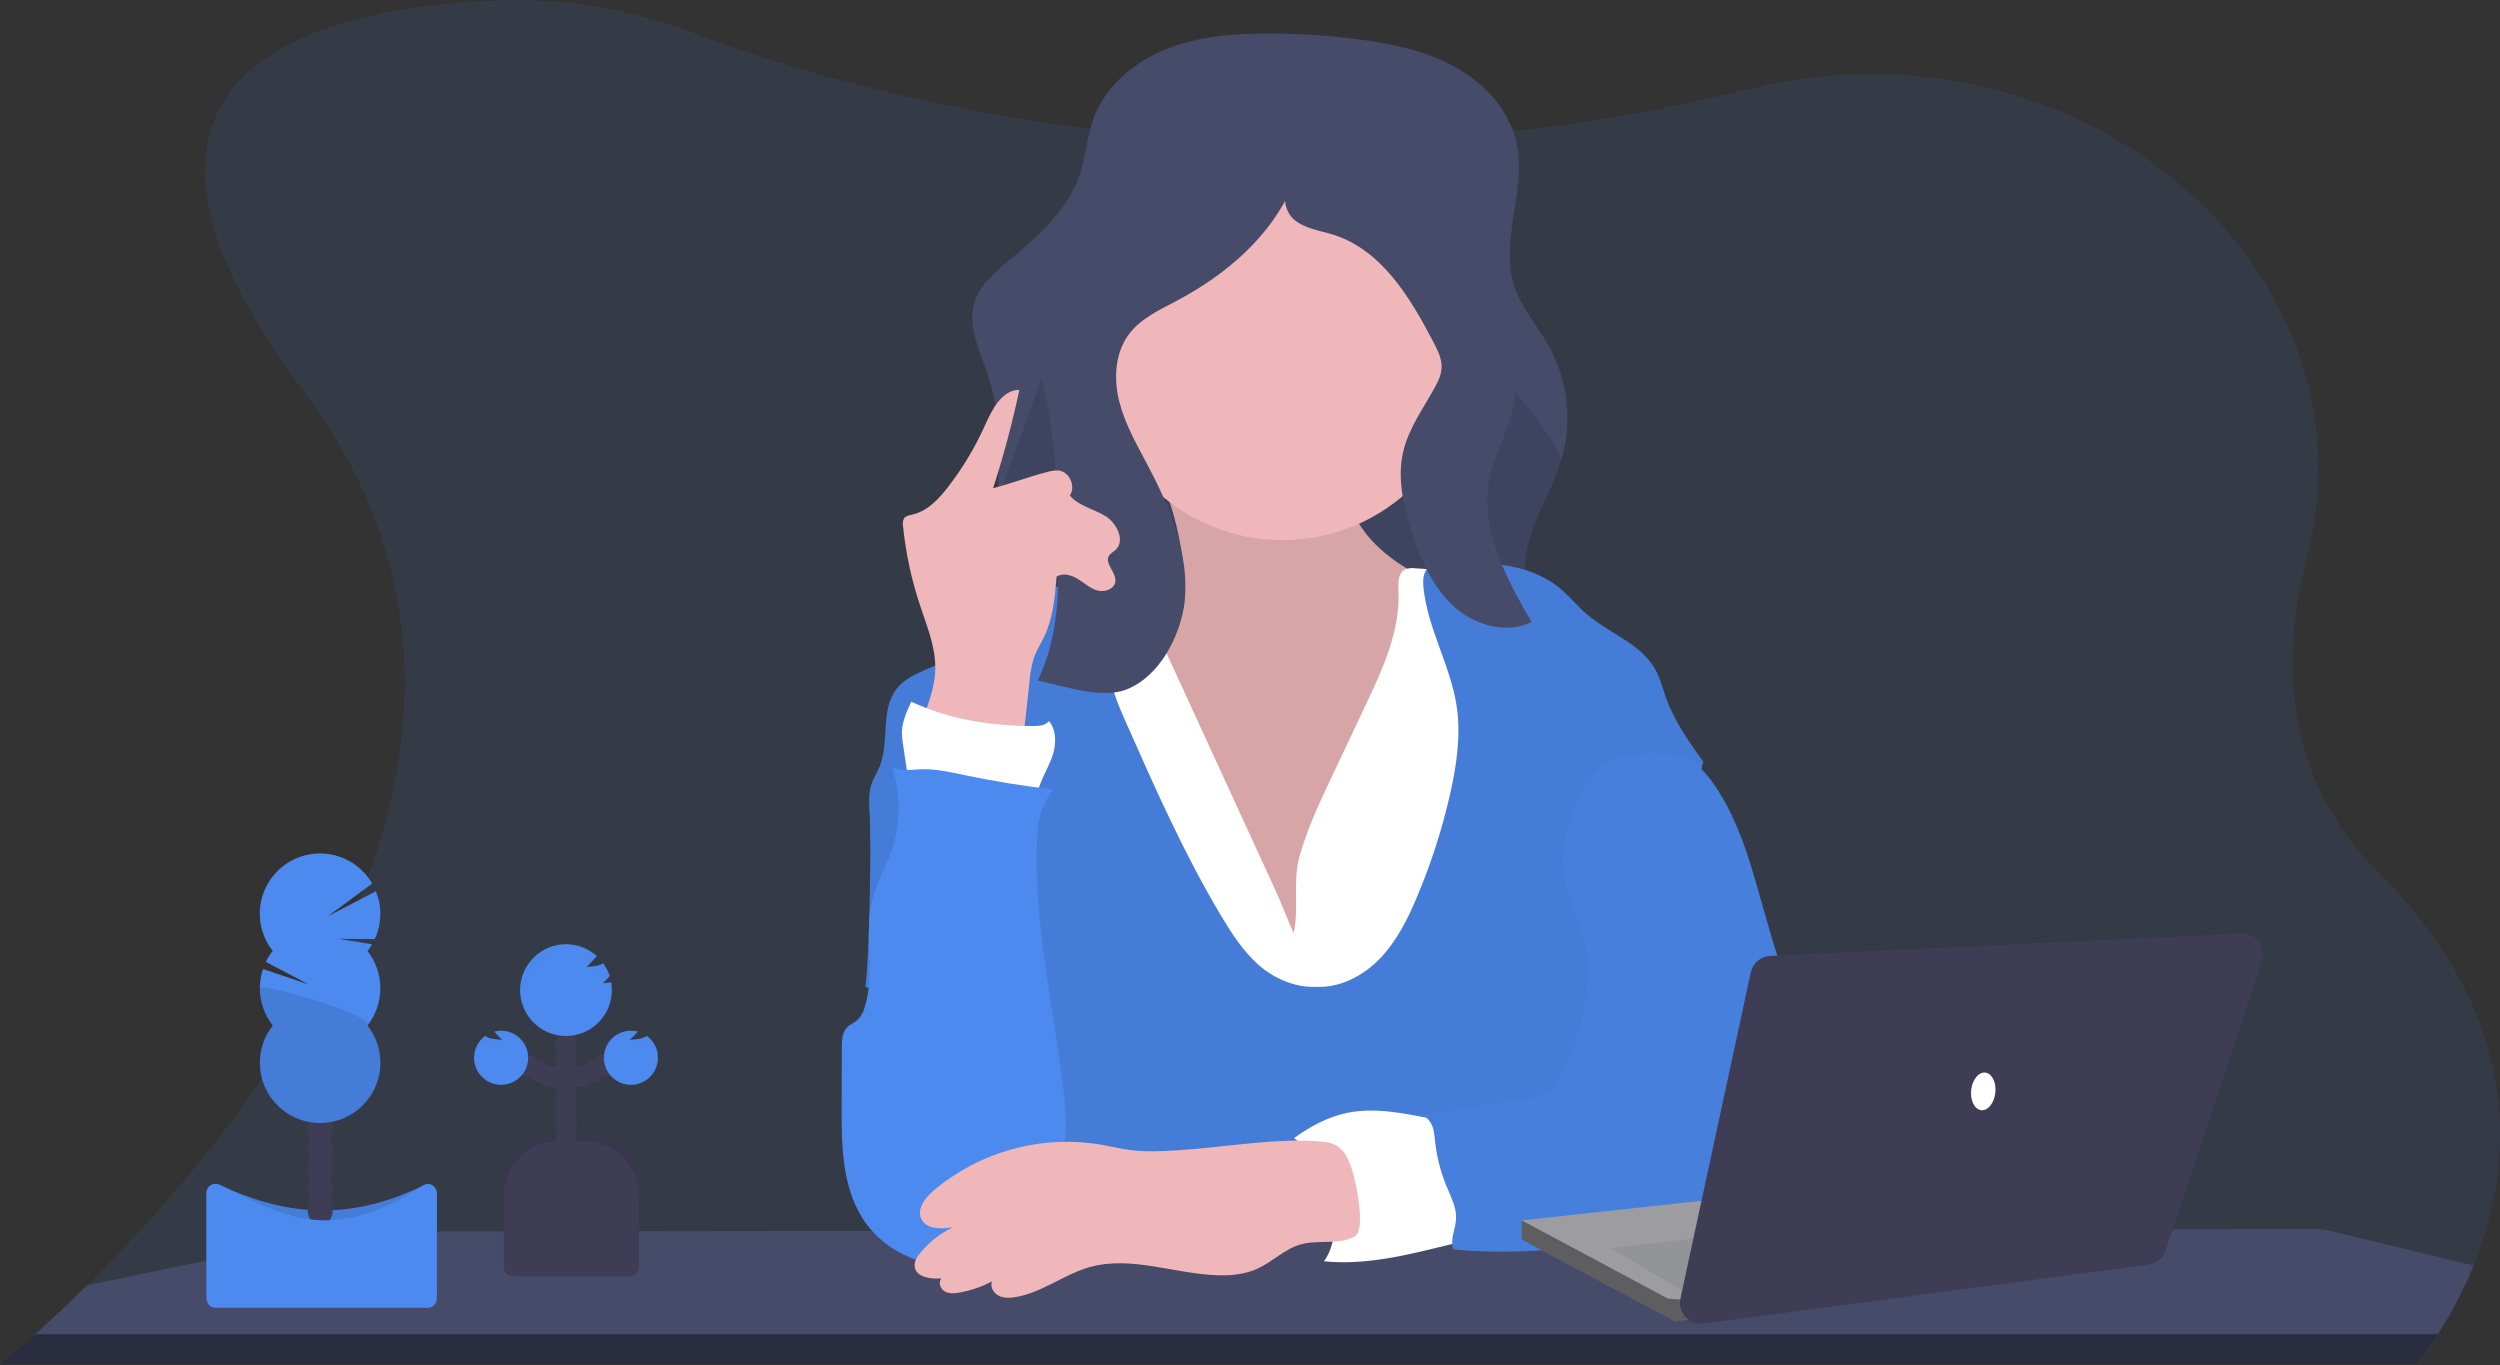 <svg id="pic" viewBox="0 0 1150 628" fill="none" xmlns="http://www.w3.org/2000/svg">
<rect x="0" y="0" width="1150" height="628" fill="#333333" stroke="none"/>
<g id="teacher 1">
<g >
<g id="useless4">
<path id="Vector" opacity="0.1" d="M1137.81 582.18C1133.35 593.194 1127.85 603.761 1121.4 613.74C1118.37 618.499 1115.05 623.064 1111.46 627.41C1111.43 627.454 1111.39 627.494 1111.35 627.53H0L0.15 627.41C1.15 626.63 7.02 621.88 16.15 613.74C22.7 607.91 30.92 600.33 40.15 591.21C115.64 516.96 260.65 341.21 139.88 180.21C27.61 30.54 148.49 3.38 228.23 0.21C258.867 -0.99 289.43 4.006 318.09 14.9C354.93 28.9 422.26 50.36 509.98 60.2C512.86 60.52 515.76 60.84 518.7 61.13C565.142 65.859 611.897 66.708 658.48 63.67C659.85 63.59 661.23 63.49 662.62 63.39C708.702 60.154 754.434 53.08 799.34 42.24C802.25 41.53 805.12 40.86 807.98 40.19C957.61 5.57 1095.55 123.56 1061.06 256.9C1048.31 306.22 1051.55 358.79 1094.06 401.32C1163.66 470.74 1155.23 539.11 1137.81 582.18Z" fill="#4D8AF0"/>
<path id="Vector_2" d="M1137.81 582.18C1133.35 593.194 1127.85 603.761 1121.4 613.74C1118.37 618.499 1115.05 623.064 1111.46 627.41H0.15C1.15 626.63 7.02 621.88 16.15 613.74C22.7 607.91 30.92 600.33 40.15 591.21L157.28 567.01C158.793 566.698 160.335 566.54 161.88 566.54L286.75 566.36H286.88L348.73 566.28H348.87L401.07 566.22H435.24H470.24L613.66 566.02H613.89H625H644.52H668.89H675.37L700 565.74H708.14L779.78 565.64H802.66H813.66L896.41 565.53H921.05L999.43 565.42L1065.59 565.34C1067.43 565.341 1069.27 565.559 1071.06 565.99L1137.81 582.18Z" fill="#454B69"/>
<path id="Vector_3" opacity="0.4" d="M16.15 613.74H1121.4C1118.37 618.499 1115.05 623.064 1111.46 627.41H0.15C1.13 626.58 7 621.83 16.15 613.74Z" fill="black"/>
</g>
<path id="hair" d="M733.22 302.74L731 303.17L630.64 322.45C601.49 328.05 571.92 333.68 542.31 331.53C520.86 329.97 500.82 323.61 480.21 318.03C468.56 314.87 456.21 313.61 452.26 300.57C446.81 282.57 455.68 255.92 457.77 237.68C459.77 219.78 460.95 201.43 457.39 183.74C456.599 179.765 455.557 175.843 454.27 172C450.7 161.41 445.09 150.4 448.12 139.65C450.51 131.12 457.8 125.03 464.62 119.39C477.98 108.39 491.62 96.06 496.92 79.57C499.52 71.57 500.01 62.96 502.81 55.02C508.12 39.92 521.46 28.63 536.3 22.65C551.14 16.67 567.46 15.4 583.47 15.4C597.607 15.401 611.728 16.34 625.74 18.21C641.02 20.21 656.44 23.5 669.87 31.08C683.3 38.66 694.62 51.08 697.75 66.22C702.18 87.63 689.88 110.43 696.48 131.22C699.8 141.73 707.48 150.22 712.81 159.84C717.156 167.887 719.838 176.727 720.697 185.832C721.556 194.937 720.574 204.122 717.81 212.84C711.43 232.61 695.81 252.61 703.81 271.78C708.9 283.97 721.9 290.48 730.96 300.14C731.767 301.007 732.52 301.873 733.22 302.74Z" fill="#454B69"/>
<g id="woman">
<path id="Vector_4" opacity="0.1" d="M731 300.22V303.17L630.64 322.45C601.49 328.05 571.92 333.68 542.31 331.53C520.86 329.97 500.82 323.61 480.21 318.03C468.56 314.87 456.21 313.61 452.26 300.57C446.81 282.57 455.68 255.92 457.77 237.68C459.77 219.78 490.56 154.43 487 136.74L671 144.74C672.24 154.51 720.87 203.55 717.84 212.92C711.46 232.69 695.84 252.69 703.84 271.86C708.94 284.05 721.94 290.56 731 300.22Z" fill="black"/>
<path id="Vector_5" d="M543 250.74C544.09 256.93 544.67 263.74 541.51 269.14C537.3 276.38 528.12 278.69 519.91 280.33L491.41 286.03C489.47 286.42 487.41 286.86 485.96 288.19C484.25 289.72 483.67 292.14 483.42 294.42C482.27 304.74 485.92 314.91 489.25 324.74C495.98 344.65 501.63 364.98 510.14 384.19C518.65 403.4 530.33 421.74 547 434.58C563.67 447.42 585.73 454.26 606.14 449.24C623.92 444.87 638.5 432.32 651.07 419.01C661.44 408.01 671.14 396.01 676.17 381.74C679.64 371.94 680.77 361.5 681.86 351.16C683.547 335.307 685.233 319.453 686.92 303.6C687.71 296.16 688.23 287.79 683.4 282.08C681.28 279.57 678.4 277.9 675.46 276.35C664.52 270.54 653 265.74 642.82 258.74C632.64 251.74 623.61 242.1 620.52 230.14C618.67 222.96 619 215.14 615.85 208.45C612.33 200.95 604.85 195.87 596.85 193.64C588.85 191.41 580.41 191.71 572.17 192.64C563.93 193.57 532.17 195.95 528.76 205.24C526.93 210.24 534.52 220.97 536.32 225.89C539.283 233.958 541.518 242.274 543 250.74Z" fill="#EFB7B9"/>
<path id="Vector_6" opacity="0.1" d="M543 250.74C544.09 256.93 544.67 263.74 541.51 269.14C537.3 276.38 528.12 278.69 519.91 280.33L491.41 286.03C489.47 286.42 487.41 286.86 485.96 288.19C484.25 289.72 483.67 292.14 483.42 294.42C482.27 304.74 485.92 314.91 489.25 324.74C495.98 344.65 501.63 364.98 510.14 384.19C518.65 403.4 530.33 421.74 547 434.58C563.67 447.42 585.73 454.26 606.14 449.24C623.92 444.87 638.5 432.32 651.07 419.01C661.44 408.01 671.14 396.01 676.17 381.74C679.64 371.94 680.77 361.5 681.86 351.16C683.547 335.307 685.233 319.453 686.92 303.6C687.71 296.16 688.23 287.79 683.4 282.08C681.28 279.57 678.4 277.9 675.46 276.35C664.52 270.54 653 265.74 642.82 258.74C632.64 251.74 623.61 242.1 620.52 230.14C618.67 222.96 619 215.14 615.85 208.45C612.33 200.95 604.85 195.87 596.85 193.64C588.85 191.41 580.41 191.71 572.17 192.64C563.93 193.57 532.17 195.95 528.76 205.24C526.93 210.24 534.52 220.97 536.32 225.89C539.283 233.958 541.518 242.274 543 250.74Z" fill="black"/>
<path id="Vector_7" d="M611.59 359.48L628.3 324.1C636.13 307.52 644.13 290.1 643.3 271.79C643.14 268.15 643.1 263.6 646.3 261.95C647.689 261.383 649.203 261.19 650.69 261.39C668.282 262.29 685.642 265.801 702.2 271.81C705.41 272.97 708.7 274.31 710.95 276.87C713.2 279.43 714.11 282.87 714.88 286.17C717.503 297.328 719.417 308.64 720.61 320.04C723.61 348.26 722.12 376.73 720.61 405.04L716.17 491.47C716.194 492.696 715.945 493.912 715.44 495.03C714.34 497.03 711.86 497.7 709.63 498.08C701.04 499.55 692.26 499.25 683.56 498.92C622.36 496.6 560.84 493.04 500.04 500.46C500.313 491.467 500.17 482.467 499.61 473.46C497.2 434.57 487.12 396.63 477.22 358.95C471.45 336.95 465.86 312.95 475.15 292.22C476.516 288.946 478.48 285.955 480.94 283.4C484.89 279.53 490.28 277.49 495.62 276.03C504.831 273.524 514.372 272.445 523.91 272.83L586.96 410.1C589.84 416.38 592.21 422.99 595.08 429.19C597.66 418.48 594.56 405.93 597.66 394.32C601 382.27 606.26 370.74 611.59 359.48Z" fill="white"/>
<path id="Vector_8" d="M605 453.93C616.28 454.64 627.24 448.86 635 440.69C642.76 432.52 647.88 422.16 652.21 411.69C658.435 396.766 663.382 381.34 667 365.58C670 352.18 672.13 338.31 670.06 324.73C667.2 305.98 656.59 288.94 654.78 270.06C654.47 266.76 654.67 262.9 657.32 260.91C658.96 259.68 661.12 259.51 663.16 259.39C682.02 258.27 702.74 258.48 717.35 270.45C721.8 274.09 725.41 278.64 729.76 282.39C740.12 291.39 754.76 295.97 761.41 307.92C763.73 312.08 764.84 316.79 766.46 321.27C770.28 331.87 776.89 341.19 783.46 350.36C777.09 377.24 769.77 404.14 763.4 431.02C759.67 446.79 755.91 462.62 750.05 477.72C746.21 487.62 741.38 497.72 742.56 508.32C743.03 512.49 744.42 516.48 745.63 520.5C749.872 534.61 751.859 549.3 751.52 564.03L466.18 564.73C479.85 545.13 483.86 521.09 482.47 497.24C481.8 485.81 479.22 474.31 473.47 464.42C464.41 448.92 448.47 438.82 432.76 430.17C421.76 424.17 409.95 457.93 398.06 454.06C399.98 440.48 400.86 388.06 400.06 374.39C399.8 369.91 399.4 365.31 400.78 361.03C401.72 358.1 403.45 355.48 404.62 352.63C409.31 341.22 404.84 326.63 412.42 316.92C417.66 310.17 426.85 308.25 434.32 304.09C441.99 299.81 447.92 293.09 454.6 287.35C467.707 276.22 483.723 269.069 500.76 266.74C505.73 274.579 508.751 283.494 509.57 292.74C510.08 298.55 509.71 304.44 510.52 310.22C511.63 318.05 514.87 325.4 518.08 332.64C531.45 362.83 544.87 393.11 561.81 421.46C566.6 429.46 571.81 437.46 578.75 443.69C585.69 449.92 595.68 454.37 605 453.93Z" fill="#4D8AF0"/>
<path id="Vector_9" opacity="0.1" d="M605 453.93C616.28 454.64 627.24 448.86 635 440.69C642.76 432.52 647.88 422.16 652.21 411.69C658.435 396.766 663.382 381.34 667 365.58C670 352.18 672.13 338.31 670.06 324.73C667.2 305.98 656.59 288.94 654.78 270.06C654.47 266.76 654.67 262.9 657.32 260.91C658.96 259.68 661.12 259.51 663.16 259.39C682.02 258.27 702.74 258.48 717.35 270.45C721.8 274.09 725.41 278.64 729.76 282.39C740.12 291.39 754.76 295.97 761.41 307.92C763.73 312.08 764.84 316.79 766.46 321.27C770.28 331.87 776.89 341.19 783.46 350.36C777.09 377.24 769.77 404.14 763.4 431.02C759.67 446.79 755.91 462.62 750.05 477.72C746.21 487.62 741.38 497.72 742.56 508.32C743.03 512.49 744.42 516.48 745.63 520.5C749.872 534.61 751.859 549.3 751.52 564.03L466.18 564.73C479.85 545.13 483.86 521.09 482.47 497.24C481.8 485.81 479.22 474.31 473.47 464.42C464.41 448.92 448.47 438.82 432.76 430.17C421.76 424.17 409.95 457.93 398.06 454.06C399.98 440.48 400.86 388.06 400.06 374.39C399.8 369.91 399.4 365.31 400.78 361.03C401.72 358.1 403.45 355.48 404.62 352.63C409.31 341.22 404.84 326.63 412.42 316.92C417.66 310.17 426.85 308.25 434.32 304.09C441.99 299.81 447.92 293.09 454.6 287.35C467.707 276.22 483.723 269.069 500.76 266.74C505.73 274.579 508.751 283.494 509.57 292.74C510.08 298.55 509.71 304.44 510.52 310.22C511.63 318.05 514.87 325.4 518.08 332.64C531.45 362.83 544.87 393.11 561.81 421.46C566.6 429.46 571.81 437.46 578.75 443.69C585.69 449.92 595.68 454.37 605 453.93Z" fill="black"/>
<path id="Vector_10" d="M589.91 248.47C637.252 248.47 675.63 210.092 675.63 162.75C675.63 115.408 637.252 77.03 589.91 77.03C542.568 77.03 504.19 115.408 504.19 162.75C504.19 210.092 542.568 248.47 589.91 248.47Z" fill="#EFB7B9"/>
<path id="Vector_11" d="M544.93 276.98C547.28 254.8 538.06 233.1 527.62 213.39C522.62 203.97 517.26 194.58 514.75 184.23C512.24 173.88 512.96 162.16 519.38 153.65C524.84 146.41 533.5 142.5 541.51 138.25C564.12 126.25 584.79 108.61 594.73 85.02C589.11 88.08 590.57 97.21 595.53 101.24C600.49 105.27 607.25 106.05 613.35 107.97C635.59 114.97 648.93 137.15 659.63 157.87C661.38 161.25 663.16 164.82 663.14 168.63C663.12 172.44 661.38 175.82 659.56 179.06C654.28 188.46 647.82 197.49 645.42 208C642.67 220 645.57 232.62 649.34 244.39C653.34 256.91 658.65 269.53 668.25 278.51C677.85 287.49 692.74 291.95 704.55 286.15C692.76 265.88 680.55 243.23 685.15 220.25C687.37 209.25 693.34 199.25 695.88 188.31C700.72 167.44 692.66 145.97 684.75 126.05L661.11 66.6C657.5 57.51 653.39 47.81 645.11 42.66C639.51 39.19 632.73 38.29 626.17 37.66C605.05 35.78 583.17 36.4 563.51 44.26C527.69 58.57 505.23 93.85 487.41 128.07C482.07 138.32 476.8 149.21 477.02 160.77C477.14 167.11 478.91 173.28 480.35 179.46C486.21 204.62 486.53 230.69 486.83 256.52C487.06 276.34 486.03 295.02 477.36 313.07C489.24 315.43 506.47 321.8 518.23 317.14C533.56 311.08 543 292.41 544.93 276.98Z" fill="#454B69"/>
</g>
<g id="righthand">
<path id="Vector_12" d="M422.81 334.26C426.44 325.64 430.13 316.74 430.23 307.39C430.34 297.28 426.23 287.68 423.09 278.08C419.207 266.334 416.622 254.199 415.38 241.89C415.122 240.711 415.3 239.478 415.88 238.42C416.71 237.25 418.31 237.01 419.72 236.7C426.64 235.12 431.87 229.53 436.19 223.9C442.892 215.205 448.551 205.754 453.05 195.74C456.36 188.37 460.84 179.38 468.92 179.31C465.667 194.589 461.635 209.692 456.84 224.56C465.29 222.4 473.32 219.26 481.77 217.1C483.424 216.578 485.157 216.347 486.89 216.42C491.95 216.95 495.05 223.8 492.11 227.95C496.24 232.79 503.11 234.09 508.51 237.41C513.91 240.73 517.79 248.95 512.99 253.12C512.05 253.93 510.86 254.5 510.18 255.54C507.86 259.12 513.54 263.23 513.07 267.47C512.69 270.94 508.24 272.56 504.87 271.64C501.5 270.72 498.87 268.2 495.87 266.35C492.87 264.5 488.95 263.35 486.04 265.27C485.26 274.68 484.42 284.27 480.35 292.84C478.86 295.97 476.95 298.9 475.75 302.15C474.602 305.694 473.89 309.364 473.63 313.08L470 346.27C452.68 349.74 437.15 344.55 422.81 334.26Z" fill="#EFB7B9"/>
<path id="Vector_13" d="M418.58 364.01L415.39 342.42C415.085 340.662 414.915 338.884 414.88 337.1C414.88 332.1 417.08 327.33 419.21 322.78C436.86 331.02 455.94 333.95 475.41 333.96C477.98 333.96 480.91 333.72 482.51 331.71C485.82 335.52 485.92 341.65 484.51 346.49C483.1 351.33 480.39 355.69 478.59 360.41C477.68 362.8 476.94 365.41 475.2 367.25C472.5 370.16 468.12 370.66 464.14 370.64C459.953 370.614 455.777 370.215 451.66 369.45C441 367.47 429.24 362.1 418.58 364.01Z" fill="white"/>
<path id="Vector_14" d="M484.41 363.13C470.71 361.57 457.1 359.37 443.58 356.53C436.95 355.14 430.26 353.59 423.5 353.86C419.1 354.04 414.37 354.92 410.5 352.74C414.27 365.57 414.5 379.09 409.99 391.68C407.32 399.18 403.25 406.17 401.29 413.89C397.21 430.04 402.81 447.65 397.71 463.51C397.171 465.582 396.11 467.483 394.63 469.03C393.07 470.46 390.94 471.2 389.5 472.75C387.38 475.03 387.25 478.46 387.24 481.57L387.15 509.12C387.09 526.66 387.32 545.26 396.58 560.12C407.14 577.12 429.37 585.93 448.72 580.76C453.865 579.444 458.685 577.086 462.88 573.83C469.6 568.49 473.88 560.77 478.07 553.25C483.07 544.25 488.07 535.05 489.68 524.92C490.82 517.75 490.18 510.43 489.36 503.22C484.84 463.22 475.03 423.56 477.14 383.41C477.456 376.07 479.991 368.999 484.41 363.13Z" fill="#4D8AF0"/>
</g>
<g id="lefthand">
<path id="Vector_15" d="M666.1 515.92C650.65 513.47 634.97 508.74 619.65 511.92C610.77 513.76 602.65 518.18 595.27 523.52C599.33 526.77 604.07 529.67 606.65 534.19C608.251 537.317 609.454 540.633 610.23 544.06C611.85 550.06 613.48 556.18 613.73 562.42C613.98 568.66 612.73 575.16 609.01 580.19C628.49 582.11 647.37 577.31 666.37 572.62C668.543 572.239 670.611 571.404 672.44 570.17C675.44 567.81 676.32 563.61 676.34 559.78C676.34 552.94 674.42 546.27 672.47 539.71C670.15 531.84 668.43 523.74 666.1 515.92Z" fill="white"/>
<path id="Vector_16" d="M770.42 347.25C778.09 348.25 784.04 354.44 788.42 360.8C800.71 378.5 806.01 399.96 811.91 420.69C819.243 446.47 827.867 471.843 837.78 496.81C839.914 502.576 842.509 508.161 845.54 513.51C848.01 517.64 851.01 521.61 852.1 526.3C854.74 537.64 845.39 548.3 835.64 554.62C830.443 558.123 824.768 560.858 818.79 562.74C812.97 564.48 806.9 565.14 800.87 565.8L745.36 571.8C719.81 574.58 694.03 577.36 668.47 574.68C666.86 569.08 670.02 565.12 669.79 559.29C669.63 555.12 667.79 551.24 666.15 547.4C663.126 540.561 661.128 533.313 660.22 525.89C659.93 523.16 659.83 520.36 658.79 517.82C657.75 515.28 655.52 513 652.79 512.82C667.79 511.33 679.18 508.5 694.18 507C699.75 506.44 705.54 505.81 710.29 502.85C716.18 499.18 719.48 492.56 722.1 486.14C728.59 470.24 732.77 452.72 729.36 435.88C726.56 422.07 718.75 409.21 718.79 395.12C718.79 386.73 721.65 378.6 725.03 370.92C728.61 362.8 733.28 354.5 741.14 350.38C749 346.26 761.55 346.05 770.42 347.25Z" fill="#4D8AF0"/>
<path id="Vector_17" opacity="0.08" d="M770.42 347.25C778.09 348.25 784.04 354.44 788.42 360.8C800.71 378.5 806.01 399.96 811.91 420.69C819.243 446.47 827.867 471.843 837.78 496.81C839.914 502.576 842.509 508.161 845.54 513.51C848.01 517.64 851.01 521.61 852.1 526.3C854.74 537.64 845.39 548.3 835.64 554.62C830.443 558.123 824.768 560.858 818.79 562.74C812.97 564.48 806.9 565.14 800.87 565.8L745.36 571.8C719.81 574.58 694.03 577.36 668.47 574.68C666.86 569.08 670.02 565.12 669.79 559.29C669.63 555.12 667.79 551.24 666.15 547.4C663.126 540.561 661.128 533.313 660.22 525.89C659.93 523.16 659.83 520.36 658.79 517.82C657.75 515.28 655.52 513 652.79 512.82C667.79 511.33 679.18 508.5 694.18 507C699.75 506.44 705.54 505.81 710.29 502.85C716.18 499.18 719.48 492.56 722.1 486.14C728.59 470.24 732.77 452.72 729.36 435.88C726.56 422.07 718.75 409.21 718.79 395.12C718.79 386.73 721.65 378.6 725.03 370.92C728.61 362.8 733.28 354.5 741.14 350.38C749 346.26 761.55 346.05 770.42 347.25Z" fill="black"/>
<path id="Vector_18" d="M541.67 529.13C534.72 529.53 527.72 529.93 520.8 529.13C515.8 528.53 510.92 527.3 505.96 526.46C492.414 524.272 478.556 525.042 465.335 528.715C452.115 532.388 439.846 538.878 429.37 547.74C425.53 551.02 421.65 556.05 423.77 560.64C426.05 565.58 433.02 565.44 438.39 564.52C432.594 567.288 427.474 571.292 423.39 576.25C421.89 578.08 420.47 580.25 420.76 582.62C421.37 587.57 428.09 588.47 433.06 588.04C431.44 589.78 432.53 592.86 434.59 594.04C436.65 595.22 439.21 594.98 441.54 594.55C446.691 593.607 451.668 591.884 456.3 589.44C455.36 591.89 456.99 594.76 459.3 595.98C461.61 597.2 464.42 597.11 467.01 596.69C479.23 594.69 489.43 586.19 501.35 582.85C520.41 577.52 540.35 586.02 560.16 586.62C566.36 586.81 572.72 586.18 578.37 583.62C585.3 580.47 590.89 574.56 598.21 572.46C606.34 570.14 615.67 572.81 623.11 568.8C628.52 565.89 623.64 543.46 622.26 539.14C619.73 531.24 617.19 526 608.76 525.2C587.43 523.11 563.16 527.89 541.67 529.13Z" fill="#EFB7B9"/>
</g>
<g id="useless3">
<path id="Vector_19" d="M256.79 521.32H268.9C275.53 521.32 281.889 523.954 286.578 528.642C291.266 533.331 293.9 539.69 293.9 546.32V583.43H231.79V546.32C231.79 543.037 232.437 539.786 233.693 536.753C234.949 533.72 236.791 530.964 239.112 528.642C241.434 526.321 244.19 524.479 247.223 523.223C250.256 521.967 253.507 521.32 256.79 521.32Z" fill="#3F3D56"/>
<path id="Vector_20" opacity="0.1" d="M256.79 521.32H268.9C275.53 521.32 281.889 523.954 286.578 528.642C291.266 533.331 293.9 539.69 293.9 546.32V583.43H231.79V546.32C231.79 543.037 232.437 539.786 233.693 536.753C234.949 533.72 236.791 530.964 239.112 528.642C241.434 526.321 244.19 524.479 247.223 523.223C250.256 521.967 253.507 521.32 256.79 521.32Z" fill="black"/>
</g>
<g id="plant2">
<path id="Vector_21" d="M260.36 534.98C263.105 534.98 265.33 532.755 265.33 530.01C265.33 527.265 263.105 525.04 260.36 525.04C257.615 525.04 255.39 527.265 255.39 530.01C255.39 532.755 257.615 534.98 260.36 534.98Z" fill="#3F3D56"/>
<path id="Vector_22" d="M260.36 528.77C263.105 528.77 265.33 526.545 265.33 523.8C265.33 521.055 263.105 518.83 260.36 518.83C257.615 518.83 255.39 521.055 255.39 523.8C255.39 526.545 257.615 528.77 260.36 528.77Z" fill="#3F3D56"/>
<path id="Vector_23" d="M260.36 522.56C263.105 522.56 265.33 520.335 265.33 517.59C265.33 514.845 263.105 512.62 260.36 512.62C257.615 512.62 255.39 514.845 255.39 517.59C255.39 520.335 257.615 522.56 260.36 522.56Z" fill="#3F3D56"/>
<path id="Vector_24" d="M260.36 516.35C263.105 516.35 265.33 514.125 265.33 511.38C265.33 508.635 263.105 506.41 260.36 506.41C257.615 506.41 255.39 508.635 255.39 511.38C255.39 514.125 257.615 516.35 260.36 516.35Z" fill="#3F3D56"/>
<path id="Vector_25" d="M260.36 510.14C263.105 510.14 265.33 507.915 265.33 505.17C265.33 502.425 263.105 500.2 260.36 500.2C257.615 500.2 255.39 502.425 255.39 505.17C255.39 507.915 257.615 510.14 260.36 510.14Z" fill="#3F3D56"/>
<path id="Vector_26" d="M260.36 503.93C263.105 503.93 265.33 501.705 265.33 498.96C265.33 496.215 263.105 493.99 260.36 493.99C257.615 493.99 255.39 496.215 255.39 498.96C255.39 501.705 257.615 503.93 260.36 503.93Z" fill="#3F3D56"/>
<path id="Vector_27" d="M260.36 497.71C263.105 497.71 265.33 495.485 265.33 492.74C265.33 489.995 263.105 487.77 260.36 487.77C257.615 487.77 255.39 489.995 255.39 492.74C255.39 495.485 257.615 497.71 260.36 497.71Z" fill="#3F3D56"/>
<path id="Vector_28" d="M267.82 500.2C270.565 500.2 272.79 497.975 272.79 495.23C272.79 492.485 270.565 490.26 267.82 490.26C265.075 490.26 262.85 492.485 262.85 495.23C262.85 497.975 265.075 500.2 267.82 500.2Z" fill="#3F3D56"/>
<path id="Vector_29" d="M272.79 497.71C275.535 497.71 277.76 495.485 277.76 492.74C277.76 489.995 275.535 487.77 272.79 487.77C270.045 487.77 267.82 489.995 267.82 492.74C267.82 495.485 270.045 497.71 272.79 497.71Z" fill="#3F3D56"/>
<path id="Vector_30" d="M277.76 495.23C280.505 495.23 282.73 493.005 282.73 490.26C282.73 487.515 280.505 485.29 277.76 485.29C275.015 485.29 272.79 487.515 272.79 490.26C272.79 493.005 275.015 495.23 277.76 495.23Z" fill="#3F3D56"/>
<path id="Vector_31" d="M260.36 491.5C263.105 491.5 265.33 489.275 265.33 486.53C265.33 483.785 263.105 481.56 260.36 481.56C257.615 481.56 255.39 483.785 255.39 486.53C255.39 489.275 257.615 491.5 260.36 491.5Z" fill="#3F3D56"/>
<path id="Vector_32" d="M260.36 485.29C263.105 485.29 265.33 483.065 265.33 480.32C265.33 477.575 263.105 475.35 260.36 475.35C257.615 475.35 255.39 477.575 255.39 480.32C255.39 483.065 257.615 485.29 260.36 485.29Z" fill="#3F3D56"/>
<path id="Vector_33" d="M260.36 479.08C263.105 479.08 265.33 476.855 265.33 474.11C265.33 471.365 263.105 469.14 260.36 469.14C257.615 469.14 255.39 471.365 255.39 474.11C255.39 476.855 257.615 479.08 260.36 479.08Z" fill="#3F3D56"/>
<path id="Vector_34" d="M260.36 472.87C263.105 472.87 265.33 470.645 265.33 467.9C265.33 465.155 263.105 462.93 260.36 462.93C257.615 462.93 255.39 465.155 255.39 467.9C255.39 470.645 257.615 472.87 260.36 472.87Z" fill="#3F3D56"/>
<path id="Vector_35" d="M281 451.87C279.76 452.05 278.52 452.18 277.28 452.26C278.433 451.254 279.503 450.157 280.48 448.98C279.791 446.892 278.779 444.924 277.48 443.15C276.248 443.842 274.886 444.271 273.48 444.41C272.25 444.59 271.01 444.72 269.77 444.81C271.4 443.48 272.92 441.48 274.52 439.81C270.935 436.561 266.343 434.642 261.512 434.376C256.681 434.11 251.905 435.512 247.985 438.347C244.065 441.182 241.238 445.279 239.978 449.95C238.718 454.621 239.102 459.584 241.065 464.006C243.028 468.428 246.451 472.041 250.761 474.239C255.071 476.438 260.005 477.089 264.738 476.083C269.47 475.077 273.713 472.475 276.756 468.713C279.798 464.951 281.456 460.258 281.45 455.42C281.45 454.203 281.343 452.988 281.13 451.79L281 451.87Z" fill="#4D8AF0"/>
<path id="Vector_36" d="M297.57 476.56C296.303 477.34 294.872 477.816 293.39 477.95C292.16 478.13 290.92 478.27 289.68 478.35C290.998 477.168 292.228 475.891 293.36 474.53C290.363 473.749 287.183 474.113 284.441 475.552C281.699 476.991 279.592 479.401 278.533 482.31C277.473 485.22 277.536 488.42 278.711 491.286C279.885 494.151 282.086 496.475 284.883 497.804C287.681 499.133 290.873 499.371 293.836 498.471C296.799 497.571 299.32 495.599 300.906 492.939C302.492 490.279 303.029 487.124 302.412 484.089C301.795 481.055 300.069 478.359 297.57 476.53V476.56Z" fill="#4D8AF0"/>
<path id="Vector_37" d="M252.91 500.2C255.655 500.2 257.88 497.975 257.88 495.23C257.88 492.485 255.655 490.26 252.91 490.26C250.165 490.26 247.94 492.485 247.94 495.23C247.94 497.975 250.165 500.2 252.91 500.2Z" fill="#3F3D56"/>
<path id="Vector_38" d="M247.94 497.71C250.685 497.71 252.91 495.485 252.91 492.74C252.91 489.995 250.685 487.77 247.94 487.77C245.195 487.77 242.97 489.995 242.97 492.74C242.97 495.485 245.195 497.71 247.94 497.71Z" fill="#3F3D56"/>
<path id="Vector_39" d="M242.97 495.23C245.715 495.23 247.94 493.005 247.94 490.26C247.94 487.515 245.715 485.29 242.97 485.29C240.225 485.29 238 487.515 238 490.26C238 493.005 240.225 495.23 242.97 495.23Z" fill="#3F3D56"/>
<path id="Vector_40" d="M223.16 476.56C224.427 477.34 225.858 477.816 227.34 477.95C228.57 478.13 229.81 478.27 231.05 478.35C229.73 477.17 228.499 475.894 227.37 474.53C230.367 473.749 233.547 474.113 236.289 475.552C239.031 476.991 241.138 479.401 242.197 482.31C243.257 485.22 243.194 488.42 242.019 491.286C240.845 494.151 238.644 496.475 235.847 497.804C233.049 499.133 229.857 499.371 226.894 498.471C223.931 497.571 221.41 495.599 219.824 492.939C218.238 490.279 217.701 487.124 218.318 484.089C218.935 481.055 220.661 478.359 223.16 476.53V476.56Z" fill="#4D8AF0"/>
<g id="Group" opacity="0.1">
<path id="Vector_41" opacity="0.1" d="M281.34 453.23C280.837 453.767 280.303 454.275 279.74 454.75C280.31 454.75 280.87 454.66 281.44 454.6C281.42 454.14 281.39 453.68 281.34 453.23Z" fill="black"/>
<path id="Vector_42" opacity="0.1" d="M272.28 447.29C273.53 447.21 274.76 447.08 276 446.9C277.112 446.759 278.2 446.463 279.23 446.02C278.724 445.02 278.142 444.061 277.49 443.15C276.868 443.529 276.194 443.815 275.49 444C274.509 445.18 273.436 446.281 272.28 447.29Z" fill="black"/>
<path id="Vector_43" opacity="0.1" d="M241.73 457.96C241.723 454.169 242.738 450.446 244.669 447.183C246.599 443.92 249.374 441.238 252.701 439.42C256.028 437.602 259.784 436.715 263.573 436.852C267.362 436.99 271.043 438.146 274.23 440.2L274.55 439.86C272.47 438.01 270.045 436.589 267.414 435.68C264.782 434.771 261.997 434.392 259.219 434.564C256.44 434.736 253.723 435.457 251.224 436.684C248.725 437.911 246.494 439.62 244.659 441.713C242.824 443.806 241.421 446.242 240.531 448.88C239.641 451.518 239.282 454.306 239.475 457.083C239.667 459.86 240.408 462.572 241.653 465.061C242.898 467.551 244.623 469.77 246.73 471.59C243.496 467.786 241.723 462.953 241.73 457.96Z" fill="black"/>
</g>
<g id="Group_2" opacity="0.1">
<path id="Vector_44" opacity="0.1" d="M289.68 480.83C290.92 480.75 292.16 480.62 293.39 480.44C294.873 480.302 296.303 479.823 297.57 479.04C298.974 480.074 300.145 481.392 301.006 482.908C301.868 484.424 302.4 486.105 302.57 487.84C302.619 487.405 302.642 486.968 302.64 486.53C302.649 484.588 302.202 482.671 301.333 480.933C300.465 479.196 299.199 477.688 297.64 476.53C296.373 477.31 294.942 477.786 293.46 477.92L292.46 478.05C291.607 479.047 290.677 479.977 289.68 480.83Z" fill="black"/>
<path id="Vector_45" opacity="0.1" d="M290.18 476.59C290.595 476.595 291.009 476.625 291.42 476.68C292.07 475.99 292.71 475.25 293.36 474.53C291.522 474.039 289.595 473.978 287.729 474.351C285.863 474.724 284.108 475.521 282.6 476.681C281.091 477.842 279.87 479.333 279.031 481.041C278.192 482.749 277.757 484.627 277.76 486.53C277.76 486.95 277.76 487.36 277.82 487.77C278.127 484.706 279.562 481.865 281.846 479.799C284.13 477.733 287.1 476.589 290.18 476.59Z" fill="black"/>
</g>
<g id="Group_3" opacity="0.1">
<path id="Vector_46" opacity="0.1" d="M231.05 480.83C229.81 480.75 228.57 480.62 227.34 480.44C225.857 480.302 224.427 479.823 223.16 479.04C221.756 480.074 220.585 481.392 219.724 482.908C218.862 484.424 218.33 486.105 218.16 487.84C218.111 487.405 218.088 486.968 218.09 486.53C218.081 484.588 218.528 482.671 219.397 480.933C220.265 479.196 221.531 477.688 223.09 476.53C224.357 477.31 225.788 477.786 227.27 477.92L228.27 478.05C229.118 479.052 230.048 479.982 231.05 480.83Z" fill="black"/>
<path id="Vector_47" opacity="0.1" d="M230.55 476.59C230.132 476.595 229.715 476.625 229.3 476.68C228.66 475.99 228.02 475.25 227.37 474.53C229.208 474.039 231.135 473.978 233.001 474.351C234.867 474.724 236.622 475.521 238.13 476.681C239.639 477.842 240.86 479.333 241.699 481.041C242.538 482.749 242.973 484.627 242.97 486.53C242.97 486.95 242.97 487.36 242.91 487.77C242.603 484.706 241.168 481.865 238.884 479.799C236.6 477.733 233.63 476.589 230.55 476.59Z" fill="black"/>
</g>
</g>
<g id="useless2">
<path id="Vector_48" d="M196.85 599.13H99.15C98.049 599.13 96.994 598.693 96.216 597.914C95.437 597.136 95 596.081 95 594.98V548.74C95 548.04 95.177 547.351 95.515 546.737C95.853 546.124 96.34 545.606 96.932 545.231C97.524 544.857 98.201 544.639 98.9 544.596C99.599 544.554 100.297 544.69 100.93 544.99C129 558.31 159.24 562.88 194.93 545.2C195.563 544.888 196.264 544.742 196.969 544.776C197.673 544.809 198.358 545.022 198.958 545.393C199.558 545.764 200.054 546.281 200.399 546.896C200.744 547.512 200.926 548.205 200.93 548.91V594.91C200.939 595.455 200.841 595.996 200.641 596.504C200.441 597.011 200.143 597.473 199.764 597.865C199.385 598.257 198.933 598.57 198.433 598.787C197.933 599.004 197.395 599.121 196.85 599.13Z" fill="#4D8AF0"/>
<path id="Vector_49" opacity="0.1" d="M196.85 599.13H99.15C98.049 599.13 96.994 598.693 96.216 597.914C95.437 597.136 95 596.081 95 594.98V548.74C95 548.04 95.177 547.351 95.515 546.737C95.853 546.124 96.34 545.606 96.932 545.231C97.524 544.857 98.201 544.639 98.9 544.596C99.599 544.554 100.297 544.69 100.93 544.99C129 558.31 159.24 562.88 194.93 545.2C195.563 544.888 196.264 544.742 196.969 544.776C197.673 544.809 198.358 545.022 198.958 545.393C199.558 545.764 200.054 546.281 200.399 546.896C200.744 547.512 200.926 548.205 200.93 548.91V594.91C200.939 595.455 200.841 595.996 200.641 596.504C200.441 597.011 200.143 597.473 199.764 597.865C199.385 598.257 198.933 598.57 198.433 598.787C197.933 599.004 197.395 599.121 196.85 599.13Z" fill="black"/>
</g>
<g id="plant1">
<path id="Vector_50" d="M147.32 563.98C150.512 563.98 153.1 560.591 153.1 556.41C153.1 552.229 150.512 548.84 147.32 548.84C144.128 548.84 141.54 552.229 141.54 556.41C141.54 560.591 144.128 563.98 147.32 563.98Z" fill="#3F3D56"/>
<path id="Vector_51" d="M147.32 554.73C150.512 554.73 153.1 551.341 153.1 547.16C153.1 542.979 150.512 539.59 147.32 539.59C144.128 539.59 141.54 542.979 141.54 547.16C141.54 551.341 144.128 554.73 147.32 554.73Z" fill="#3F3D56"/>
<path id="Vector_52" d="M147.32 545.47C150.512 545.47 153.1 542.081 153.1 537.9C153.1 533.719 150.512 530.33 147.32 530.33C144.128 530.33 141.54 533.719 141.54 537.9C141.54 542.081 144.128 545.47 147.32 545.47Z" fill="#3F3D56"/>
<path id="Vector_53" d="M147.32 536.22C150.512 536.22 153.1 532.831 153.1 528.65C153.1 524.469 150.512 521.08 147.32 521.08C144.128 521.08 141.54 524.469 141.54 528.65C141.54 532.831 144.128 536.22 147.32 536.22Z" fill="#3F3D56"/>
<path id="Vector_54" d="M147.32 526.96C150.512 526.96 153.1 523.571 153.1 519.39C153.1 515.209 150.512 511.82 147.32 511.82C144.128 511.82 141.54 515.209 141.54 519.39C141.54 523.571 144.128 526.96 147.32 526.96Z" fill="#3F3D56"/>
<path id="Vector_55" d="M147.32 517.7C150.512 517.7 153.1 514.311 153.1 510.13C153.1 505.949 150.512 502.56 147.32 502.56C144.128 502.56 141.54 505.949 141.54 510.13C141.54 514.311 144.128 517.7 147.32 517.7Z" fill="#3F3D56"/>
<path id="Vector_56" d="M147.32 508.45C150.512 508.45 153.1 505.061 153.1 500.88C153.1 496.699 150.512 493.31 147.32 493.31C144.128 493.31 141.54 496.699 141.54 500.88C141.54 505.061 144.128 508.45 147.32 508.45Z" fill="#3F3D56"/>
<path id="Vector_57" d="M169 437.54C169.785 436.531 170.503 435.472 171.15 434.37L155.95 431.87L172.39 431.99C173.976 428.554 174.841 424.829 174.933 421.045C175.024 417.261 174.339 413.499 172.92 409.99L150.87 421.43L171.21 406.43C169.306 403.136 166.743 400.27 163.682 398.01C160.622 395.75 157.129 394.144 153.42 393.293C149.712 392.442 145.868 392.364 142.128 393.063C138.388 393.763 134.833 395.225 131.683 397.358C128.532 399.492 125.855 402.251 123.818 405.465C121.781 408.678 120.428 412.276 119.842 416.036C119.256 419.795 119.451 423.635 120.414 427.316C121.377 430.996 123.088 434.439 125.44 437.43C124.204 438.992 123.145 440.686 122.28 442.48L142 452.84L121 445.74C119.528 450.104 119.166 454.766 119.946 459.305C120.727 463.845 122.625 468.118 125.47 471.74C122.255 475.827 120.255 480.737 119.699 485.907C119.143 491.078 120.053 496.3 122.325 500.978C124.597 505.655 128.139 509.599 132.547 512.359C136.955 515.118 142.05 516.581 147.25 516.581C152.45 516.581 157.545 515.118 161.953 512.359C166.361 509.599 169.903 505.655 172.175 500.978C174.447 496.3 175.357 491.078 174.801 485.907C174.245 480.737 172.245 475.827 169.03 471.74C172.871 466.856 174.959 460.823 174.959 454.61C174.959 448.397 172.871 442.364 169.03 437.48L169 437.54Z" fill="#4D8AF0"/>
</g>
<path id="Vector_58" opacity="0.1" d="M119.49 454.67C119.481 460.885 121.57 466.921 125.42 471.8C122.205 475.887 120.205 480.797 119.649 485.967C119.093 491.138 120.003 496.36 122.275 501.038C124.547 505.715 128.089 509.659 132.497 512.419C136.905 515.178 142 516.641 147.2 516.641C152.4 516.641 157.495 515.178 161.903 512.419C166.311 509.659 169.853 505.715 172.125 501.038C174.397 496.36 175.307 491.138 174.751 485.967C174.195 480.797 172.195 475.887 168.98 471.8C172.69 467.09 119.49 451.56 119.49 454.67Z" fill="black"/>
<g id="useless">
<path id="Vector_59" d="M196.85 601.58H99.15C98.049 601.58 96.994 601.143 96.216 600.364C95.437 599.586 95 598.531 95 597.43V548.74C95 548.04 95.177 547.351 95.515 546.737C95.853 546.124 96.34 545.606 96.932 545.231C97.524 544.857 98.201 544.639 98.9 544.596C99.599 544.554 100.297 544.69 100.93 544.99C129 558.31 151.26 573.84 194.93 545.2C197.52 543.5 200.93 545.82 200.93 548.91V597.41C200.935 598.502 200.51 599.552 199.746 600.333C198.983 601.113 197.942 601.562 196.85 601.58Z" fill="#4D8AF0"/>
<path id="Vector_60" d="M921.83 587.81L777.69 606.88L770.48 607.83L700.01 570.19V561.38L920.23 537.36L921.83 587.81Z" fill="#9C9CA1"/>
<path id="Vector_61" d="M740.85 574.19L897 555.78L895.4 584.61L773.77 593.53L740.85 574.19Z" fill="#939498"/>
<path id="Vector_62" opacity="0.4" d="M777.69 597.41V606.87L770.48 607.87L700 570.19V561.38L767.27 597.38C767.27 597.38 776.09 598.21 777.69 597.41Z" fill="black"/>
<path id="Vector_63" d="M805.36 447.26L773 597.31C772.674 598.812 772.714 600.371 773.117 601.854C773.52 603.338 774.274 604.703 775.315 605.833C776.357 606.964 777.655 607.827 779.101 608.351C780.546 608.874 782.096 609.042 783.62 608.84L988.35 581.74C990.133 581.505 991.814 580.772 993.201 579.626C994.587 578.48 995.623 576.967 996.19 575.26L1040.36 442.06C1040.85 440.582 1040.97 439.008 1040.71 437.472C1040.46 435.937 1039.83 434.487 1038.89 433.247C1037.95 432.007 1036.72 431.015 1035.31 430.355C1033.9 429.695 1032.35 429.388 1030.8 429.46L814.28 439.74C812.174 439.84 810.159 440.63 808.547 441.99C806.934 443.349 805.815 445.201 805.36 447.26Z" fill="#3F3D56"/>
<path id="Vector_64" d="M256.79 525H268.9C275.53 525 281.889 527.634 286.578 532.322C291.266 537.011 293.9 543.37 293.9 550V582.87C293.9 583.995 293.453 585.073 292.658 585.868C291.863 586.663 290.785 587.11 289.66 587.11H236C234.875 587.11 233.797 586.663 233.002 585.868C232.207 585.073 231.76 583.995 231.76 582.87V550C231.76 546.714 232.408 543.461 233.666 540.426C234.924 537.391 236.768 534.634 239.093 532.312C241.418 529.99 244.177 528.149 247.214 526.894C250.25 525.64 253.504 524.996 256.79 525Z" fill="#3F3D56"/>
</g>
<path id="lid" d="M917.855 502.616C918.358 497.838 916.276 493.702 913.205 493.38C910.135 493.057 907.239 496.669 906.737 501.448C906.234 506.226 908.316 510.361 911.387 510.684C914.457 511.007 917.353 507.395 917.855 502.616Z" fill="white"/>
</g>
</g>
<defs>
<clipPath id="clip0">
<rect width="1150" height="627.49" fill="white"/>
</clipPath>
</defs>
</svg>
